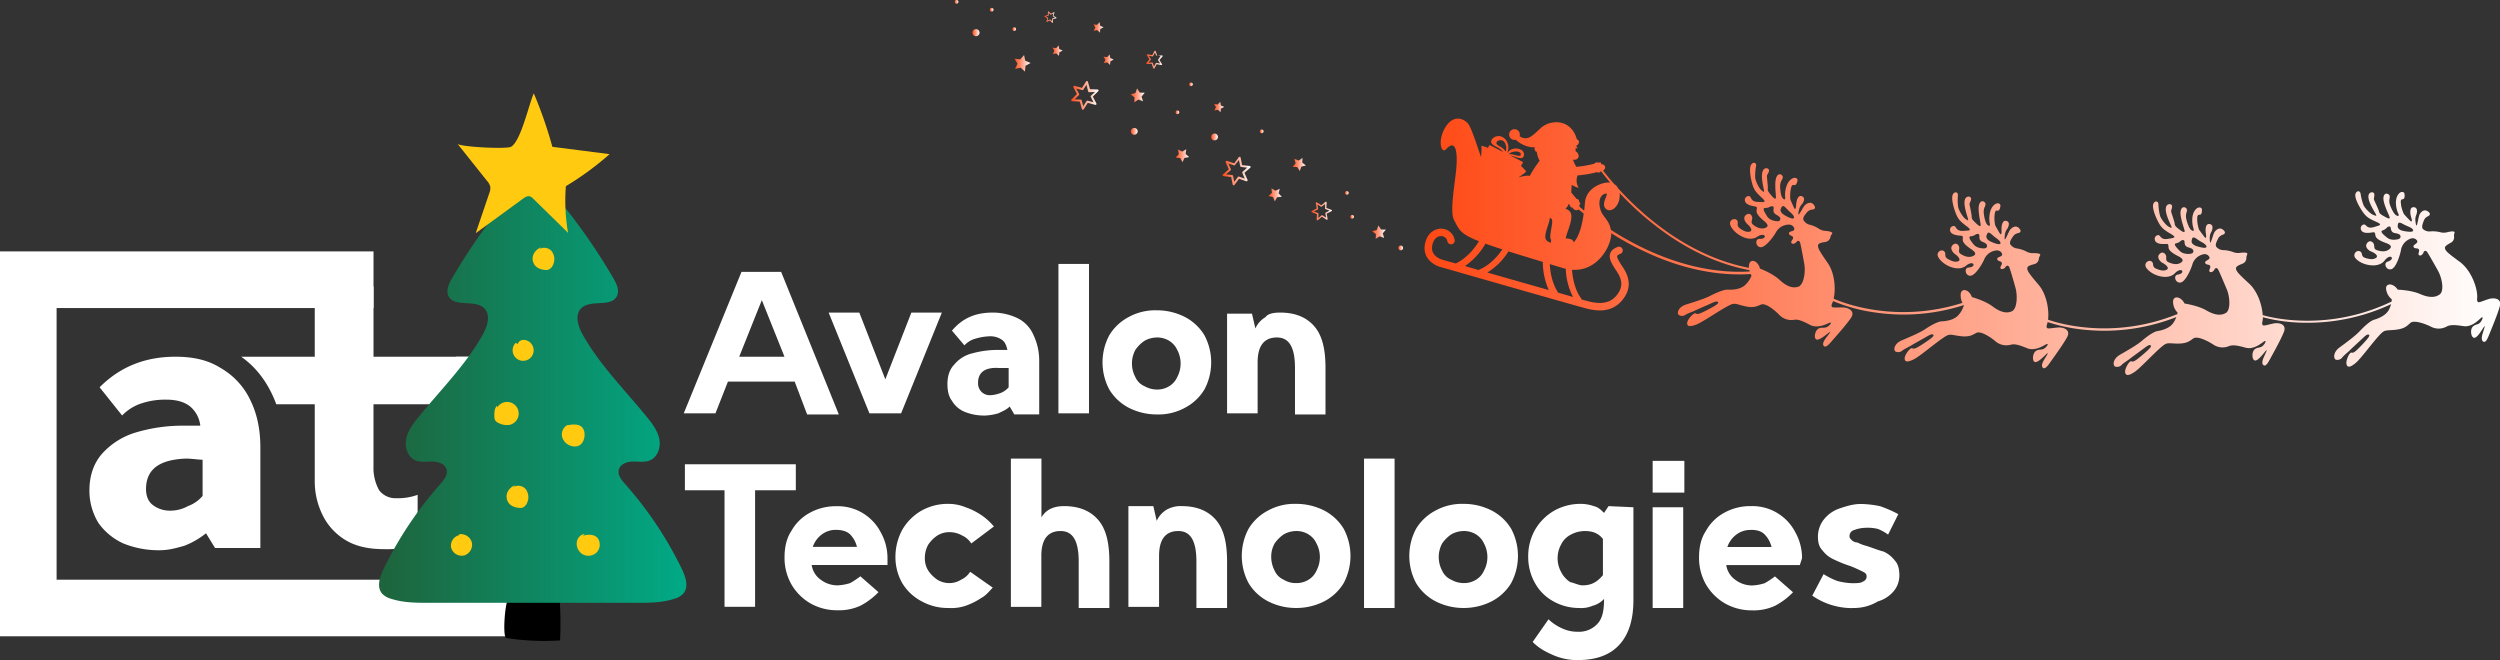 <svg xmlns="http://www.w3.org/2000/svg" xmlns:xlink="http://www.w3.org/1999/xlink" viewBox="0 0 1223.14 322.94"><rect x="0" y="0" width="1223.14" height="322.94" fill="#333333" stroke="none"/><defs><style>.cls-1{fill:url(#Безымянный_градиент_39);}.cls-2{fill:url(#Безымянный_градиент_39-2);}.cls-3{fill:url(#Безымянный_градиент_39-3);}.cls-4{fill:url(#Безымянный_градиент_39-4);}.cls-5{fill:url(#Безымянный_градиент_39-5);}.cls-6{fill:url(#Безымянный_градиент_39-6);}.cls-7{fill:url(#Безымянный_градиент_39-7);}.cls-8{fill:url(#Безымянный_градиент_39-8);}.cls-9{fill:url(#Безымянный_градиент_39-9);}.cls-10{fill:url(#Безымянный_градиент_39-10);}.cls-11{fill:url(#Безымянный_градиент_39-11);}.cls-12{fill:url(#Безымянный_градиент_39-12);}.cls-13{fill:url(#Безымянный_градиент_39-13);}.cls-14{fill:url(#Безымянный_градиент_39-14);}.cls-15{fill:url(#Безымянный_градиент_39-15);}.cls-16{fill:url(#Безымянный_градиент_39-16);}.cls-17{fill:url(#Безымянный_градиент_39-17);}.cls-18{fill:url(#Безымянный_градиент_39-18);}.cls-19{fill:url(#Безымянный_градиент_39-19);}.cls-20{fill:url(#Безымянный_градиент_39-20);}.cls-21{fill:url(#Безымянный_градиент_39-21);}.cls-22{fill:url(#Безымянный_градиент_39-22);}.cls-23{fill:url(#Безымянный_градиент_39-23);}.cls-24{fill:url(#Безымянный_градиент_39-24);}.cls-25{fill:url(#Безымянный_градиент_39-25);}.cls-26{fill:url(#Безымянный_градиент_39-26);}.cls-27{fill:url(#Безымянный_градиент_39-27);}.cls-28{fill:url(#Безымянный_градиент_39-28);}.cls-29{fill:#fff;}.cls-30{fill:url(#Безымянный_градиент_395);}.cls-31{fill:#ffca10;}</style><linearGradient id="Безымянный_градиент_39" x1="697" y1="120.76" x2="1223.14" y2="120.76" gradientUnits="userSpaceOnUse"><stop offset="0" stop-color="#ff4915"/><stop offset="1" stop-color="#fff"/></linearGradient><linearGradient id="Безымянный_градиент_39-2" x1="671.3" y1="113.6" x2="678.03" y2="113.6" xlink:href="#Безымянный_градиент_39"/><linearGradient id="Безымянный_градиент_39-3" x1="598.2" y1="83.67" x2="611.86" y2="83.67" xlink:href="#Безымянный_градиент_39"/><linearGradient id="Безымянный_градиент_39-4" x1="632.41" y1="80.47" x2="638.92" y2="80.47" xlink:href="#Безымянный_градиент_39"/><linearGradient id="Безымянный_градиент_39-5" x1="620.55" y1="95.3" x2="627.13" y2="95.3" xlink:href="#Безымянный_градиент_39"/><linearGradient id="Безымянный_градиент_39-6" x1="616.4" y1="64.26" x2="618.2" y2="64.26" xlink:href="#Безымянный_градиент_39"/><linearGradient id="Безымянный_градиент_39-7" x1="575.15" y1="76.2" x2="581.78" y2="76.2" xlink:href="#Безымянный_градиент_39"/><linearGradient id="Безымянный_градиент_39-8" x1="594" y1="52.37" x2="598.95" y2="52.37" xlink:href="#Безымянный_градиент_39"/><linearGradient id="Безымянный_градиент_39-9" x1="575.15" y1="54.94" x2="576.96" y2="54.94" xlink:href="#Безымянный_градиент_39"/><linearGradient id="Безымянный_градиент_39-10" x1="467.1" y1="0.9" x2="468.9" y2="0.9" xlink:href="#Безымянный_градиент_39"/><linearGradient id="Безымянный_градиент_39-11" x1="581.78" y1="41.23" x2="583.59" y2="41.23" xlink:href="#Безымянный_градиент_39"/><linearGradient id="Безымянный_градиент_39-12" x1="660.64" y1="106.05" x2="662.44" y2="106.05" xlink:href="#Безымянный_градиент_39"/><linearGradient id="Безымянный_градиент_39-13" x1="553.14" y1="46.66" x2="560.07" y2="46.66" xlink:href="#Безымянный_градиент_39"/><linearGradient id="Безымянный_градиент_39-14" x1="658.05" y1="94.38" x2="659.85" y2="94.38" xlink:href="#Безымянный_градиент_39"/><linearGradient id="Безымянный_градиент_39-15" x1="524.07" y1="46.66" x2="537.44" y2="46.66" xlink:href="#Безымянный_градиент_39"/><linearGradient id="Безымянный_градиент_39-16" x1="539.91" y1="29.2" x2="544.85" y2="29.2" xlink:href="#Безымянный_градиент_39"/><linearGradient id="Безымянный_градиент_39-17" x1="514.94" y1="24.79" x2="519.89" y2="24.79" xlink:href="#Безымянный_градиент_39"/><linearGradient id="Безымянный_градиент_39-18" x1="496.34" y1="30.97" x2="504.2" y2="30.97" xlink:href="#Безымянный_градиент_39"/><linearGradient id="Безымянный_градиент_39-19" x1="475.75" y1="15.99" x2="479.24" y2="15.99" xlink:href="#Безымянный_градиент_39"/><linearGradient id="Безымянный_градиент_39-20" x1="484.28" y1="4.76" x2="486.09" y2="4.76" xlink:href="#Безымянный_градиент_39"/><linearGradient id="Безымянный_градиент_39-21" x1="534.97" y1="13.41" x2="539.91" y2="13.41" xlink:href="#Безымянный_градиент_39"/><linearGradient id="Безымянный_градиент_39-22" x1="641.6" y1="103.27" x2="651.69" y2="103.27" xlink:href="#Безымянный_градиент_39"/><linearGradient id="Безымянный_градиент_39-23" x1="560.8" y1="29.2" x2="568.81" y2="29.2" xlink:href="#Безымянный_градиент_39"/><linearGradient id="Безымянный_градиент_39-24" x1="495.32" y1="14.25" x2="497.13" y2="14.25" xlink:href="#Безымянный_градиент_39"/><linearGradient id="Безымянный_градиент_39-25" x1="553.28" y1="64.26" x2="556.61" y2="64.26" xlink:href="#Безымянный_градиент_39"/><linearGradient id="Безымянный_градиент_39-26" x1="592.56" y1="67.01" x2="595.89" y2="67.01" xlink:href="#Безымянный_градиент_39"/><linearGradient id="Безымянный_градиент_39-27" x1="510.95" y1="8.38" x2="516.89" y2="8.38" xlink:href="#Безымянный_градиент_39"/><linearGradient id="Безымянный_градиент_39-28" x1="684.08" y1="121.32" x2="686.37" y2="121.32" xlink:href="#Безымянный_градиент_39"/><linearGradient id="Безымянный_градиент_395" x1="185.39" y1="191.27" x2="335.79" y2="191.27" gradientUnits="userSpaceOnUse"><stop offset="0" stop-color="#1e633b"/><stop offset="1" stop-color="#00aa86"/></linearGradient></defs><g id="Слой_2" data-name="Слой 2"><g id="Слой_1-2" data-name="Слой 1"><path class="cls-1" d="M1217.71,146.28c-2.39.71-4.65,1.86-5.28,1.53s-.5-1.6-.5-1.6c.59-4.1-2.4-13.69-8.55-18.17s-6.85-5.3-7.16-6.52,1.85-2.15,3.25-3a3,3,0,0,0,1.17-3,4.77,4.77,0,0,1,.27-1.68c.21-1-2.13-.56-3.35-.28a6.47,6.47,0,0,1-3.48.1,15.19,15.19,0,0,0-4.93-.46,4.56,4.56,0,0,1-3.53-1c-1.13-.87-.23-2.87.15-4a3.8,3.8,0,0,1,2-2.33c.85-.36,1.94-1.33-.13-2.57s-3.64,1-4,2-.81,3.9-1.17,4.79-.59-.91-.73-2.09a6.11,6.11,0,0,1,.51-3.08c.39-1.06.72-3.62-1.5-3.55s-1.41,4-1,5.19.32,2.15-.27,1.69-3.34-3.5-3.34-3.5a18,18,0,0,1-1.36-4.1c-.1-1.11-.62-3.1.63-3.16s1.12-1.62,1-2.7-2.18-1.61-3.52,1.11-.39,6.74.41,8.43-.28,1.56-1.28.77-2.23-3.44-2.76-5a6,6,0,0,1-.16-3c.24-1.39,0-1.86-1-2.27-.38-.17-1.89-.3-2,2.07s1.94,6.65,2.84,8.78-1,1-3-.14-1.9-1.62-2.12-2.46-1.82-4.18-2.22-5.13.15-1.34.06-2.85-2.72-1.46-2.89.82,1.75,5.68,3.13,8,.54,1.67-.76,1.22-4-3.13-4.75-4.72a26.16,26.16,0,0,1-1.47-5.72c-.34-1.63-2-1.41-2.48.14s.91,4.77,3,8,3.35,4,7,5.61,1.82,1.76-.84,2.61-3.47-.19-4.34-1-3,.68-2,2.59,4.49,1.2,5.79,1,.82,1.17,1.37,2.25,2.32,2.07,4.93,3,3.15,2,1.33,3.26-4,.76-5.56.31-1.41-1.21-1.58-2.57-2-2.83-3.39-1,.5,3.6,2.12,4.23,3.55,2.06,2.26,3-3,.71-4.79.23-2-1.13-2.2-2.16a1.66,1.66,0,0,0-2.15-1.32,2.11,2.11,0,0,0-1.27,3c.66,1.17,3.18,3.28,7.21,3.84s6.38-.89,7.4-2.3,2.56-2.2,3.23-1.65.15,1.66-1.9,2.29-.64,4.36,1.91,3.65,4.61-8.15,4.75-9.59a7.16,7.16,0,0,1,3.68-4.91c2.38-1.42,3.72,0,3.72,0,2,1.78-1.73,2.3-1.29,3.52s1.91.4,2.55,1.24-.68,2.39.22,2.92,2-.76,2.17-1.47a.88.88,0,0,1,1.58-.3c.58.62,3.32,5.57,5.39,9.21s3.17,9.92,1,11.63-5.32,1.8-9.72-.12-10.91-2.12-10.91-2.12c-2.34-3.53-6.29-3.26-5.65,0a7.52,7.52,0,0,0,2.72,4.7,9.6,9.6,0,0,1-.09,1.12c-31.46,15.1-59.4,7.7-63.06,6.62-.26-4.72-2.36-11.49-6.67-15.45-5.6-5.14-6.21-6-6.38-7.28s2.08-1.93,3.56-2.59a3,3,0,0,0,1.51-2.87c0-.35.13-.7.45-1.64s-2-.79-3.29-.65a6.52,6.52,0,0,1-3.48-.3,15.13,15.13,0,0,0-4.84-1,4.57,4.57,0,0,1-3.39-1.45c-1-1,.1-2.88.6-3.95a3.83,3.83,0,0,1,2.27-2.09c.89-.26,2.08-1.1.17-2.56s-3.73.57-4.22,1.48-1.24,3.79-1.69,4.63-.49-1-.5-2.15a6.11,6.11,0,0,1,.86-3c.51-1,1.13-3.53-1.09-3.7s-1.85,3.8-1.62,5,.08,2.17-.45,1.64-2.93-3.86-2.93-3.86a17.76,17.76,0,0,1-.88-4.22c0-1.12-.27-3.15,1-3.07s1.29-1.48,1.29-2.57-2-1.85-3.63.7-1.15,6.66-.54,8.43-.46,1.52-1.36.62-1.83-3.67-2.17-5.32a6,6,0,0,1,.18-3.05c.4-1.35.19-1.85-.69-2.37-.36-.21-1.85-.51-2.22,1.84s1.17,6.83,1.83,9-1.16.9-2.94-.47-1.7-1.83-1.82-2.69-1.34-4.36-1.63-5.34.3-1.32.38-2.83-2.53-1.76-3,.49,1.11,5.84,2.22,8.26.35,1.72-.89,1.12-3.59-3.55-4.19-5.22a26.34,26.34,0,0,1-.82-5.85c-.15-1.66-1.85-1.63-2.47-.14s.36,4.85,2.08,8.3,2.88,4.34,6.32,6.36,1.61,2-1.13,2.5-3.42-.58-4.19-1.51-3.07.33-2.26,2.35,4.32,1.7,5.64,1.65.68,1.26,1.11,2.39,2.07,2.33,4.55,3.58,2.9,2.36,1,3.39-4.1.3-5.56-.32-1.27-1.36-1.28-2.73-1.71-3-3.26-1.39.1,3.64,1.63,4.45,3.3,2.44,1.91,3.22-3.06.37-4.79-.31-1.81-1.34-1.94-2.39a1.65,1.65,0,0,0-2-1.56,2.11,2.11,0,0,0-1.6,2.8c.52,1.23,2.79,3.61,6.74,4.62s6.43-.16,7.61-1.44,2.79-1.89,3.38-1.27,0,1.66-2.14,2-1.13,4.26,1.49,3.85,5.5-7.58,5.81-9a7.1,7.1,0,0,1,4.2-4.46c2.53-1.15,3.7.41,3.7.41,1.76,2-2,2.08-1.68,3.35s1.85.61,2.4,1.52-1,2.3-.11,2.93,2-.54,2.32-1.22a.87.87,0,0,1,1.59-.12c.51.68,2.68,5.91,4.32,9.75s2,10.22-.34,11.68-5.49,1.18-9.65-1.23-10.6-3.33-10.6-3.33c-1.93-3.77-5.88-4-5.62-.6a7.48,7.48,0,0,0,2.17,5,7,7,0,0,1-.17.92.52.52,0,0,0-.3,0c-31,12.38-57.33,4.51-62.88,2.58.58-4.69-.6-12.39-4.7-17.17-4.94-5.77-5.44-6.74-5.46-8s2.29-1.66,3.84-2.14a3,3,0,0,0,1.84-2.67c0-.35.22-.69.64-1.58s-1.93-1-3.19-1a6.6,6.6,0,0,1-3.41-.7,14.76,14.76,0,0,0-4.69-1.58,4.57,4.57,0,0,1-3.19-1.84c-.91-1.11.43-2.85,1.06-3.86a3.82,3.82,0,0,1,2.5-1.8c.92-.15,2.2-.85.47-2.53s-3.77.13-4.36,1-1.68,3.61-2.23,4.39-.37-1-.23-2.2a6.07,6.07,0,0,1,1.2-2.87c.63-1,1.54-3.37-.64-3.81s-2.29,3.56-2.21,4.82-.18,2.16-.65,1.58-2.44-4.19-2.44-4.19a17.64,17.64,0,0,1-.38-4.29c.16-1.11.11-3.16,1.34-2.93s1.46-1.32,1.59-2.4-1.76-2.07-3.69.26-1.93,6.48-1.54,8.31-.63,1.45-1.42.45-1.38-3.86-1.52-5.54a6,6,0,0,1,.54-3c.56-1.3.41-1.82-.41-2.44-.33-.25-1.77-.73-2.41,1.56s.35,6.92.73,9.2-1.25.75-2.85-.82-1.47-2-1.5-2.89-.81-4.49-1-5.5.46-1.27.71-2.76-2.3-2-3,.14.4,5.93,1.22,8.46.14,1.75-1,1-3.14-4-3.54-5.69a26,26,0,0,1-.11-5.9c0-1.67-1.65-1.84-2.44-.43s-.22,4.85,1.08,8.49,2.34,4.65,5.52,7.06,1.36,2.14-1.42,2.35-3.33-1-4-2-3.09,0-2.53,2.06,4.1,2.21,5.4,2.32.54,1.32.82,2.5,1.78,2.56,4.09,4.1,2.61,2.69.55,3.47-4.1-.18-5.48-1-1.1-1.5-.95-2.87-1.34-3.22-3.07-1.77-.34,3.63,1.09,4.62,3,2.81,1.51,3.42-3.08,0-4.71-.87-1.64-1.55-1.65-2.61a1.66,1.66,0,0,0-1.78-1.79,2.12,2.12,0,0,0-1.92,2.6c.37,1.28,2.34,3.91,6.14,5.39s6.41.6,7.73-.54,3-1.54,3.51-.85-.24,1.64-2.37,1.78-1.63,4.1,1,4,6.37-6.87,6.84-8.24a7.13,7.13,0,0,1,4.71-3.93c2.64-.83,3.62.85,3.62.85,1.51,2.18-2.21,1.84-2.06,3.13s1.76.82,2.2,1.79-1.22,2.17-.46,2.9,2.1-.29,2.44-.94a.89.89,0,0,1,1.61.07c.42.74,2,6.19,3.12,10.2s.8,10.39-1.73,11.55-5.59.53-9.43-2.36-10.13-4.57-10.13-4.57c-1.47-4-5.37-4.62-5.51-1.26a8.14,8.14,0,0,0,.86,4.09c-32.93,10.48-59.37-.42-63-2.06,1.05-4.6.66-12.41-3-17.59-4.35-6.24-4.74-7.25-4.64-8.5s2.45-1.43,4-1.75a3,3,0,0,0,2.09-2.47c0-.35.28-.66.8-1.51s-1.83-1.22-3.07-1.35a6.52,6.52,0,0,1-3.33-1,14.92,14.92,0,0,0-4.51-2,4.55,4.55,0,0,1-3-2.15c-.79-1.19.72-2.79,1.44-3.73a3.89,3.89,0,0,1,2.67-1.55c.92,0,2.27-.62.72-2.46s-3.77-.25-4.43.54-2,3.42-2.67,4.15-.26-1.06,0-2.21a6,6,0,0,1,1.49-2.75c.72-.87,1.86-3.19-.26-3.85s-2.64,3.31-2.68,4.57-.4,2.14-.8,1.51-2-4.4-2-4.4a17.58,17.58,0,0,1,.06-4.32c.26-1.08.42-3.13,1.62-2.78s1.59-1.17,1.82-2.23-1.54-2.23-3.7-.1-2.56,6.25-2.35,8.11-.78,1.38-1.46.31-1-4-1-5.67a5.94,5.94,0,0,1,.84-2.93c.68-1.24.59-1.77-.16-2.47-.31-.28-1.69-.9-2.56,1.31s-.34,6.92-.18,9.23-1.33.63-2.77-1.1-1.26-2.15-1.2-3-.36-4.55-.43-5.57.59-1.22,1-2.67-2.09-2.28-3-.17-.19,5.94.37,8.55,0,1.74-1.12.89-2.73-4.24-3-6a26,26,0,0,1,.47-5.88c.21-1.65-1.45-2-2.38-.68s-.7,4.81.23,8.56,1.87,4.86,4.78,7.58,1.15,2.26-1.64,2.2-3.21-1.32-3.76-2.39-3.07-.34-2.72,1.8,3.85,2.6,5.15,2.84.39,1.37.56,2.57,1.52,2.72,3.66,4.49,2.33,2.93.2,3.51-4.06-.59-5.36-1.52-.94-1.6-.66-3-1-3.33-2.87-2.06-.7,3.58.62,4.7,2.69,3.1,1.17,3.56-3.07-.31-4.61-1.34-1.48-1.71-1.38-2.76a1.64,1.64,0,0,0-1.59-2,2.11,2.11,0,0,0-2.17,2.39c.24,1.31,1.94,4.13,5.57,6s6.32,1.24,7.74.24,3.14-1.24,3.59-.5-.4,1.61-2.54,1.54-2,3.91.61,4.08,7-6.2,7.62-7.52a7.13,7.13,0,0,1,5.08-3.44c2.71-.57,3.52,1.21,3.52,1.21,1.29,2.31-2.38,1.6-2.36,2.9s1.67,1,2,2-1.43,2-.74,2.84,2.12-.08,2.53-.69a.87.87,0,0,1,1.58.23c.35.78,1.33,6.36,2.1,10.46s-.24,10.42-2.87,11.32-5.62,0-9.15-3.29-9.63-5.56-9.63-5.56c-1.06-4.09-4.88-5.13-5.35-1.8a8.88,8.88,0,0,0-.08,1.42c-29.69-5.7-52.3-26-64-38.92a4.44,4.44,0,0,0-1.83-2c-2.45-2.8-4.3-5.11-5.51-6.68a1.79,1.79,0,0,0,1-1.92,1.83,1.83,0,0,0-2-1.12.58.58,0,0,0,.1-.49.77.77,0,0,0-1-.42h0l-.58.16a.55.55,0,0,0-.58-.2l-.67.17a.55.55,0,0,0-.41.45,53.05,53.05,0,0,1-8.92,1.56,14.66,14.66,0,0,1-1.65-3.55l.14,0a2.08,2.08,0,0,0,2.6-1.32A2.67,2.67,0,0,0,770.86,74c0-.12,0-.23,0-.34a10.25,10.25,0,0,0,0-1.36,8.21,8.21,0,0,1,.89.43,1.25,1.25,0,0,0-.75-1.25l.55,0a1.57,1.57,0,0,0-.45-.29c1.56-.14,1.95-2.81.42-2.92-2.83-10.41-13.06-9.86-17.69-5.62-4,3.67-6.38,6.61-10.37,4a2.62,2.62,0,1,0-3.58,1.56,2.66,2.66,0,0,0,1.75.15,3,3,0,0,0,.39.41c3.76,3.19,8.2,3.64,9,3.08-.77.87.39,2.34.39,2.34s.25.1.49,0a10.67,10.67,0,0,0,1.39,4.44,55.38,55.38,0,0,0-4.86,7.46c-1.22-.38-3.21.11-5.57.69a25.59,25.59,0,0,0,3.66-2.65.4.4,0,0,0,.06-.26,1,1,0,0,0-.46-.67,23.78,23.78,0,0,0-1.94-2l1-1.89-.25-.13-6-3.13a17.53,17.53,0,0,1,2.19.63c1.46.48,3,1,3.81.44a1.84,1.84,0,0,0,.71-1.44,2.79,2.79,0,0,0-1.65-2.52,5.44,5.44,0,0,0-3.12-.44A4.88,4.88,0,0,0,737.37,75V74.9a6.33,6.33,0,0,0,0-5.45,5,5,0,0,0-2.21-2.36,4.12,4.12,0,0,0-5.08.89,2.08,2.08,0,0,0-.49,1.68c.22.93,1.4,1.58,2.66,2.26a8.34,8.34,0,0,1,3.19,2.46L729,71.06l-.24-.13L728,72.32c-1.64-.6-2.77-.93-3-1h-.06a.45.45,0,0,0-.12.21,28.85,28.85,0,0,1-.25,5.25c-2.29-6.59-4.79-14.58-6.41-16.41-2-2.25-7-4.59-11,1.91s-2,13.23.33,10.73c4.78-5.19,5.65,1.36,5.05,8.89s-3.4,21.6-1.12,25.82c2.54,4.69,2.79,6.61,12.18,10.3-4.69,7.66-10.22,10.38-11.41,10.89L705.46,127a8.74,8.74,0,0,1-3-1.67c-1.73-1.54-2.24-3.52-1.55-6,.8-2.9,2.71-3.87,4.23-3.81a3.07,3.07,0,0,1,3,2.54,1.81,1.81,0,1,0,3.56-.69,6.69,6.69,0,0,0-6.42-5.48c-2.77-.1-6.5,1.53-7.86,6.48s.69,8,2.64,9.72a12.35,12.35,0,0,0,4.4,2.45c2.75.79,67.51,19.37,72.13,20.51,7.52,1.86,13,.58,16.87-3.9,4.37-5.1,4.53-10.5.48-16.49-.91-1.34-3-4.48-2.72-5.44,0-.1.23-.49,1.47-1a1.81,1.81,0,1,0-1.31-3.37c-2,.77-3.18,1.83-3.62,3.26-.76,2.43.91,5.19,3.17,8.54,3.14,4.65,3.07,8.27-.22,12.12-2.9,3.38-7.1,4.25-13.25,2.73-.51-.12-1.81-.48-3.71-1a1.67,1.67,0,0,0-.29-.69,18.06,18.06,0,0,1-2.32-4.33,31.37,31.37,0,0,1-2-9.5c12.8.86,19.3-12,19.19-17.88a145.1,145.1,0,0,0,25,12.7c12.72,4.9,27.49,8.26,43.17,7.28a4.55,4.55,0,0,0,.44.79,12.19,12.19,0,0,1-3.13,4.57c-2.37,2.26-6.34,2.37-8.41,2.27s-5.86,1.58-8.61,3-7.73,3-11.81,4.26-4.57,4.39-3.66,5.11a3,3,0,0,0,3.45-.14c1.25-.74,3.5-1.49,4.52-2s5.89-2.61,8-3.57,2.77-1.05,3.26-.53-.72,1.42-4.92,3.63-5.18,2.45-6,1.87-4.15,2.87-4.18,4.78,1.94,1.66,4.65.6,10.4-6.32,14.5-8.57,3.79-1.64,8.5-.47,6.34.24,8.47-.67,6.36,2.42,8.83,4.93a8.15,8.15,0,0,0,7.32,2.53c2-.37,4.2.55,7.91,2.51s8.37-.65,9.55-1.08.51.94-1.08,1.94-2.79,0-4.48,1-2.36,4.82-.85,5.29,5.12-2.81,6.23-3.55-.31,1-1.75,2.93-1.62,3.3-.76,3.92,2.28-.85,3.65-2.44,7.21-8.08,9.47-11.47-1.32-5-3.81-5.09-5,.24-5.49-.27.05-1.68.05-1.68a9.66,9.66,0,0,0,.47-1.18,81.38,81.38,0,0,0,19.8,5.47,96.17,96.17,0,0,0,44.24-3.52l0,0a12.29,12.29,0,0,1-2.66,4.87c-2.13,2.48-6.07,3-8.14,3.09s-5.68,2.15-8.27,3.89-7.39,3.74-11.33,5.42-4.1,4.82-3.12,5.44a3,3,0,0,0,3.41-.48c1.17-.86,3.34-1.83,4.3-2.45s5.6-3.19,7.63-4.36,2.65-1.32,3.19-.85-.57,1.49-4.52,4.1-4.92,2.95-5.81,2.46-3.84,3.27-3.68,5.17,2.09,1.46,4.68.14,9.72-7.32,13.58-10,3.61-2,8.41-1.31,6.33-.39,8.36-1.5,6.57,1.77,9.27,4a8.15,8.15,0,0,0,7.54,1.79c2-.57,4.23.13,8.12,1.71s8.26-1.48,9.4-2,.6.88-.88,2-2.79.25-4.36,1.4-1.87,5-.33,5.35,4.82-3.31,5.85-4.15-.21,1-1.45,3.08-1.28,3.45-.36,4,2.18-1.07,3.38-2.79,6.37-8.76,8.28-12.35-1.81-4.83-4.3-4.69-5,.74-5.49.27-.11-1.67-.11-1.67a8.37,8.37,0,0,0,.35-1.26,83.68,83.68,0,0,0,19.46,3.89,96.27,96.27,0,0,0,43.51-6.33,13.35,13.35,0,0,1-1.47,2.84c-1.82,2.72-5.67,3.68-7.71,4s-5.38,2.81-7.75,4.84-6.89,4.59-10.6,6.73-3.51,5.27-2.46,5.78a3,3,0,0,0,3.33-.89c1.06-1,3.1-2.21,4-2.95s5.19-3.82,7.07-5.23,2.47-1.62,3.06-1.23-.39,1.55-4,4.62-4.53,3.51-5.47,3.13-3.43,3.7-3,5.57,2.26,1.2,4.67-.42,8.78-8.42,12.29-11.52,3.35-2.42,8.2-2.3,6.24-1.14,8.12-2.49,6.73,1,9.69,2.89a8.09,8.09,0,0,0,7.69.88c1.93-.8,4.22-.37,8.27.74s8-2.46,9.09-3.13.7.8-.63,2.13-2.74.57-4.17,1.9-1.26,5.22.32,5.36,4.39-3.86,5.31-4.82-.09,1-1.07,3.23-.87,3.58.11,4,2-1.32,3-3.18,5.28-9.45,6.75-13.24-2.37-4.58-4.82-4.15-4.83,1.32-5.42.93-.32-1.65-.32-1.65a9.9,9.9,0,0,0,.27-2.28,82.34,82.34,0,0,0,20.23,2.68,96.2,96.2,0,0,0,42.49-9.09,13.46,13.46,0,0,1-1.06,2.72c-1.51,2.91-5.22,4.31-7.21,4.89s-5,3.4-7.15,5.69-6.33,5.34-9.78,7.88-2.88,5.63-1.79,6a3,3,0,0,0,3.22-1.25c.93-1.11,2.82-2.56,3.61-3.39s4.72-4.38,6.42-6,2.28-1.89,2.91-1.57-.21,1.58-3.46,5-4.1,4-5.08,3.73-3,4.06-2.39,5.88,2.37.94,4.59-.94,7.77-9.37,10.91-12.84,3-2.78,7.88-3.21,6.08-1.85,7.79-3.39,6.8.21,10,1.77a8.14,8.14,0,0,0,7.75,0c1.82-1,4.15-.85,8.29-.21s7.7-3.34,8.69-4.14.78.73-.39,2.19-2.65.88-3.92,2.37-.67,5.33.92,5.28,3.92-4.33,4.73-5.39,0,1-.7,3.34-.46,3.65.56,4,1.87-1.54,2.65-3.5,4.18-10,5.21-13.92S1220.1,145.57,1217.71,146.28Zm-46-29c-2.74.17-3.74-.94-4.91-1.93s-2.53-2.34-.83-2.69a4.91,4.91,0,0,0,1.72-1.17c.66-.78,1.88-1.06,2,.08s.52,2.2,2,2.46,2.51.54,2.73,1.38S1174.41,117.11,1171.66,117.28Zm7.49-3.88a18.8,18.8,0,0,1-3.62-.48s-2.6-.48-2.49-2.34.61-2.08,2.57-1,2.45,1.09,3.72,1.77S1181.55,113.4,1179.15,113.4Zm-109.06,10.82c-2.74-.14-3.6-1.36-4.65-2.47s-2.26-2.61-.53-2.76a4.83,4.83,0,0,0,1.84-1c.74-.7,2-.84,2,.31s.27,2.25,1.73,2.68,2.43.82,2.56,1.68S1072.84,124.37,1070.09,124.22Zm7.88-3a19,19,0,0,1-3.54-.88s-2.53-.77-2.21-2.61.85-2,2.67-.71,2.31,1.35,3.49,2.18S1080.36,121.49,1078,121.21Zm-109,.17c-2.71-.47-3.42-1.78-4.33-3s-1.93-2.85-.19-2.8a4.84,4.84,0,0,0,1.94-.75c.82-.6,2.08-.6,2,.55s0,2.26,1.4,2.86,2.32,1.11,2.34,2S971.66,121.85,969,121.38Zm8.18-2a19.26,19.26,0,0,1-3.41-1.29s-2.42-1.07-1.88-2.86,1.07-1.88,2.73-.39,2.13,1.62,3.21,2.58S979.47,119.89,977.13,119.33Zm-109.41-11.4c-2.65-.74-3.22-2.11-4-3.43s-1.63-3,.09-2.81a4.76,4.76,0,0,0,2-.55c.88-.52,2.12-.39,1.91.75s-.22,2.24,1.11,3,2.2,1.33,2.13,2.2S870.37,108.66,867.72,107.93Zm8.35-1.23a18.73,18.73,0,0,1-3.27-1.63s-2.3-1.3-1.59-3,1.26-1.77,2.76-.12,2,1.82,2.94,2.88S878.34,107.49,876.07,106.7ZM787.78,89.3a10.72,10.72,0,0,0-4.3.63S776,92,775.43,99.23c-.08,1.08-.19,2.39-.37,3.83-.9-.74-1.65-1.36-2.22-1.85a2.44,2.44,0,0,0-.31-1,.55.55,0,0,0,.48-.12.78.78,0,0,0-.07-1h0l-.44-.48a.55.55,0,0,0,0-.58l-.46-.51a.52.52,0,0,0-.58-.13q-1.44-1.59-2.74-3.28c.11-1.21.17-2.45.2-3.66a20.15,20.15,0,0,0,3.47,1.53,7,7,0,0,1-.66-5.88,2.13,2.13,0,0,0,.07-.27,54.68,54.68,0,0,0,9.65-1.64.57.57,0,0,0,.61.25l.67-.17a.57.57,0,0,0,.41-.47l.18-.05C784.26,85,785.78,87,787.78,89.3Zm-32.94,38.85a33.88,33.88,0,0,0,2.92,13.77c-9.33-2.65-20.48-5.84-30.09-8.59A31.33,31.33,0,0,0,738,123C742.65,124.43,748.19,126.13,754.84,128.15Zm4-9.34c-3.61-1.22-3.42-2.73-1.13-9.63a15,15,0,0,0,.57-2.59c.15,0,.38.07.82.51,1.28,1.36-1.74,8.93-.13,10.3a1.64,1.64,0,0,0-.16.65A4.6,4.6,0,0,0,758.84,118.81Zm11.88-47.73h-.05V71Zm-30,3.12a4.56,4.56,0,0,1,2.59.21,1.6,1.6,0,0,1,.78.92.19.19,0,0,1,0,.09.79.79,0,0,1-.26.65c-.42.33-1.32.11-2.35-.14a9.42,9.42,0,0,0-3.46-.51l.07,0A4.77,4.77,0,0,1,740.73,74.2Zm-6.85-2.5c-.9-.56-1.68-1-1.75-1.67A1.32,1.32,0,0,1,732.7,69a2.69,2.69,0,0,1,2.54-.18,3,3,0,0,1,1.38,1.88,4.62,4.62,0,0,1,0,3.47l-.08-.15A6.37,6.37,0,0,0,733.88,71.7Zm-7.11,47.51c2.31.83,5,1.75,8.27,2.8-5.09,7.53-10.79,9.68-10.87,9.71a1.43,1.43,0,0,0-.61.44l-6.83-2A33.28,33.28,0,0,0,726.77,119.21Zm35.61,24c-.82-1.17-3.76-5.91-4.12-14l6.22,1.87c.54.17,1.08.3,1.6.42a31.94,31.94,0,0,0,3.55,13.8Zm7.55-24.63a1.44,1.44,0,0,0-.18-.53c-.38-.63-.55-1.15-3.7-1.44.54-3.29,4.38-10.47,2-13.16a5.87,5.87,0,0,0-2.16-1.38,4.64,4.64,0,0,0,1.63-2.36l.54.59a.53.53,0,0,0,.08.53l.45.51a.53.53,0,0,0,.57.13l.53.56a2,2,0,0,0,2.73.47s0,0,0,0c.64.55,1.45,1.22,2.42,2C774.17,109.53,772.76,115.58,769.93,118.6Zm18.21-6.13c-.82-4.54-3.42-6-4.71-8.85s-1.54-7.67,1.71-8.77-2.59,4.65.67,7.43c2.52,2.16,7.22-1.69,6.6-7.82a146.67,146.67,0,0,0,25.51,21.74c10.73,7.12,23.55,13.28,38,16a5.51,5.51,0,0,0,.14.64C828.39,134.41,803.63,122.42,788.14,112.47Z"/><polygon class="cls-2" points="674.99 115.59 673.04 116.92 673.17 114.56 671.3 113.11 673.59 112.51 674.38 110.28 675.67 112.27 678.03 112.34 676.54 114.17 677.2 116.44 674.99 115.59"/><path class="cls-3" d="M599.79,78.84a.5.5,0,0,1,.53-.14l3.54,1.21,2.22-3a.5.5,0,0,1,.52-.19.51.51,0,0,1,.38.39l.72,3.67,3.71.42a.51.51,0,0,1,.43.35.52.52,0,0,1-.15.53l-2.82,2.46L610.36,88a.52.52,0,0,1-.09.55.5.5,0,0,1-.53.13l-3.54-1.21-2.22,3a.5.5,0,0,1-.52.2.52.52,0,0,1-.38-.4l-.72-3.66-3.71-.43a.5.5,0,0,1-.28-.88l2.82-2.45-1.49-3.43A.49.49,0,0,1,599.79,78.84Zm4.48,1.89c-.13.15-.27.26-.46.2L601,80l1.2,2.73a.51.51,0,0,1-.12.59l-2.23,2,3,.33a.52.52,0,0,1,.44.41l.57,2.91,1.76-2.39a.51.51,0,0,1,.57-.17l2.8,1L607.8,84.6a.49.49,0,0,1,.13-.58l2.23-2-2.94-.33a.51.51,0,0,1-.44-.41l-.64-3-1.83,2.32Z"/><polygon class="cls-4" points="633.87 79.89 633.25 77.69 635.37 78.54 637.27 77.27 637.12 79.55 638.92 80.96 636.71 81.53 635.91 83.67 634.69 81.74 632.41 81.65 633.87 79.89"/><polygon class="cls-5" points="624.01 93.3 622.04 92.11 622.29 94.4 620.55 95.9 622.8 96.37 623.69 98.49 624.84 96.49 627.13 96.3 625.58 94.6 626.1 92.36 624.01 93.3"/><path class="cls-6" d="M618.05,64.75a.89.89,0,0,0-.26-1.25.9.9,0,1,0-1,1.51A.88.88,0,0,0,618.05,64.75Z"/><polygon class="cls-7" points="580.07 75.31 580.39 73.01 578.38 74.16 576.29 73.14 576.76 75.42 575.15 77.08 577.45 77.34 578.55 79.39 579.5 77.28 581.78 76.87 580.07 75.31"/><polygon class="cls-8" points="597.31 51.56 597 49.79 595.78 51.12 594 50.87 594.89 52.44 594.11 54.05 595.87 53.69 597.16 54.94 597.36 53.15 598.95 52.31 597.31 51.56"/><path class="cls-9" d="M576.24,55.82a.9.9,0,1,1,.7-1.07A.9.9,0,0,1,576.24,55.82Z"/><path class="cls-10" d="M468.18,1.79a.9.9,0,0,1-1.06-.7.9.9,0,1,1,1.76-.37A.9.9,0,0,1,468.18,1.79Z"/><path class="cls-11" d="M582.92,42.1a.9.9,0,0,1-1.11-.63.91.91,0,0,1,1.75-.47A.9.9,0,0,1,582.92,42.1Z"/><path class="cls-12" d="M661.73,106.93a.9.9,0,1,1,.69-1.06A.9.9,0,0,1,661.73,106.93Z"/><polygon class="cls-13" points="555.07 47.65 553.14 46.16 555.49 45.54 556.31 43.24 557.64 45.29 560.07 45.36 558.53 47.25 559.22 49.59 556.95 48.71 554.94 50.08 555.07 47.65"/><path class="cls-14" d="M659.17,95.26a.9.9,0,0,1-1.09-.65.9.9,0,1,1,1.09.65Z"/><path class="cls-15" d="M531.86,39.62a.53.53,0,0,1,.41.37l1,3.61,3.73.18a.49.49,0,0,1,.44.32.49.49,0,0,1-.11.54l-2.65,2.63,1.72,3.32a.5.5,0,0,1-.06.55.49.49,0,0,1-.52.17l-3.61-1-2,3.14a.5.5,0,0,1-.91-.14l-1-3.61-3.73-.18a.5.5,0,0,1-.45-.32.51.51,0,0,1,.12-.54l2.64-2.64-1.71-3.32a.49.49,0,0,1,.06-.54.48.48,0,0,1,.52-.17l3.61,1,2-3.14A.52.52,0,0,1,531.86,39.62Zm.83,5.48c-.2,0-.32-.43-.38-.63l-.74-3L530,43.91a.47.47,0,0,1-.55.18l-2.86-.79,1.36,2.63a.5.5,0,0,1-.09.58l-2.1,2.09,3,.14a.5.5,0,0,1,.46.37l.76,2.87,1.6-2.5a.51.51,0,0,1,.56-.21l2.86.77-1.36-2.63a.5.5,0,0,1,.09-.59L535.74,45l-3,.12Z"/><polygon class="cls-16" points="543.22 28.39 542.9 26.62 541.69 27.95 539.91 27.7 540.8 29.27 540.01 30.88 541.77 30.52 543.07 31.77 543.27 29.98 544.85 29.14 543.22 28.39"/><polygon class="cls-17" points="518.25 23.99 517.94 22.22 516.73 23.55 514.95 23.3 515.83 24.86 515.05 26.48 516.81 26.12 518.1 27.37 518.3 25.58 519.89 24.73 518.25 23.99"/><polygon class="cls-18" points="497.79 31.15 496.33 28.71 499.16 29.04 501.03 26.91 501.59 29.69 504.2 30.82 501.72 32.21 501.46 35.04 499.37 33.11 496.6 33.73 497.79 31.15"/><path class="cls-19" d="M477.94,17.67a1.74,1.74,0,1,1,1.24-2.13A1.74,1.74,0,0,1,477.94,17.67Z"/><path class="cls-20" d="M485.42,5.63a.9.9,0,1,1,.64-1.1A.9.9,0,0,1,485.42,5.63Z"/><polygon class="cls-21" points="538.27 12.6 537.96 10.84 536.75 12.16 534.97 11.91 535.85 13.48 535.07 15.09 536.83 14.73 538.13 15.98 538.33 14.19 539.91 13.35 538.27 12.6"/><path class="cls-22" d="M643.87,99a.35.35,0,0,1,.39,0l2.23,1.44,2-1.69a.37.37,0,0,1,.39,0,.36.36,0,0,1,.2.34l-.14,2.65,2.48.93a.36.36,0,0,1,.23.31.37.37,0,0,1-.19.34l-2.36,1.2.43,2.62a.34.34,0,0,1-.15.35.37.37,0,0,1-.39,0l-2.23-1.45-2,1.69a.36.36,0,0,1-.59-.3l.14-2.64-2.48-.93a.37.37,0,0,1,0-.66l2.36-1.2-.43-2.62A.35.35,0,0,1,643.87,99Zm2.76,2.07a.31.31,0,0,1-.35.06l-1.74-1.12.35,2.09a.36.36,0,0,1-.18.38l-1.87,1,2,.74a.37.37,0,0,1,.24.35l-.11,2.1,1.62-1.33a.36.36,0,0,1,.42,0l1.76,1.14-.34-2.07a.34.34,0,0,1,.19-.37l1.87-1-2-.74a.36.36,0,0,1-.23-.35l.07-2.15-1.66,1.28Z"/><path class="cls-23" d="M565.13,24.79a.31.31,0,0,1,.27.21l.78,2.18,2.31-.08a.31.31,0,0,1,.29.17.32.32,0,0,1,0,.34l-1.5,1.76,1.22,2a.3.3,0,0,1,0,.34.29.29,0,0,1-.32.13l-2.27-.41-1.09,2a.3.3,0,0,1-.29.17.3.3,0,0,1-.27-.21l-.78-2.18-2.31.08a.29.29,0,0,1-.29-.17.3.3,0,0,1,0-.34l1.5-1.76-1.23-2a.3.3,0,0,1,0-.34.28.28,0,0,1,.31-.13l2.28.41,1.08-2A.33.33,0,0,1,565.13,24.79Zm.81,2.34c-.12,0-.23.25-.27.13l-.62-1.55-.86,1.7a.33.33,0,0,1-.33.2l-1.81-.3,1,1.56a.32.32,0,0,1,0,.37l-1.19,1.4,1.83-.06a.31.31,0,0,1,.31.21l.62,1.72.86-1.62a.31.31,0,0,1,.33-.16l1.8.33-1-1.55a.33.33,0,0,1,0-.37l1.19-1.74L566,27.13Z"/><path class="cls-24" d="M496.43,15.13a.9.9,0,0,1-.41-1.76.9.9,0,1,1,.41,1.76Z"/><path class="cls-25" d="M555.28,65.89a1.67,1.67,0,1,1,1.29-2A1.66,1.66,0,0,1,555.28,65.89Z"/><path class="cls-26" d="M594.56,68.64a1.67,1.67,0,1,1,1.29-2A1.66,1.66,0,0,1,594.56,68.64Z"/><path class="cls-27" d="M512.85,5.58a.21.21,0,0,1,.22,0l1.11,1.12,1.4-.72a.21.21,0,0,1,.23,0,.19.19,0,0,1,.07.22l-.41,1.52,1.32.86a.2.2,0,0,1,.09.21.2.2,0,0,1-.15.17l-1.52.4L515.13,11a.22.22,0,0,1-.37.14L513.66,10l-1.4.72a.21.21,0,0,1-.31-.24L512.37,9l-1.32-.86a.22.22,0,0,1-.1-.21.23.23,0,0,1,.16-.17l1.52-.4.08-1.57A.2.2,0,0,1,512.85,5.58Zm1.35,1.59a.18.18,0,0,1-.22,0l-.87-.88-.06,1.25a.24.24,0,0,1-.16.2L511.68,8l1.05.67a.22.22,0,0,1,.09.24l-.33,1.2,1.11-.57a.23.23,0,0,1,.25,0l.88.89.06-1.25a.2.2,0,0,1,.16-.19l1.21-.32-1-.68a.2.2,0,0,1-.09-.23l.32-1.22-1.12.55Z"/><path class="cls-28" d="M685.51,122.43a1.15,1.15,0,0,1-.57-2.22,1.15,1.15,0,1,1,.57,2.22Z"/><path class="cls-29" d="M388.81,186.71H356.14l-6.09,15.5H334.54L362.78,133h19.39l28.24,69.78H394.9Zm-5-12.18-11.08-27.69-11.07,27.69Zm77-21.6-19.93,49.28H425.36l-19.94-49.28h15l12.73,32.67,12.74-32.67Zm24.92,0a28.19,28.19,0,0,1,12.18,2.77,16.27,16.27,0,0,1,7.76,8.3,29,29,0,0,1,2.77,12.74v26H496.24L494,198.89c-1.66,1.66-3.33,2.22-5.54,3.32a27.53,27.53,0,0,1-6.65,1.11,25.81,25.81,0,0,1-9.41-1.66,12.92,12.92,0,0,1-6.64-5.54c-1.67-2.21-2.22-5-2.22-8.3,0-3.88,1.11-7.2,3.32-9.42a16.35,16.35,0,0,1,8.86-5.54,47.55,47.55,0,0,1,12.74-1.66h4.43c-.55-2.21-1.11-3.87-2.77-5a9.92,9.92,0,0,0-6.09-1.66,27.53,27.53,0,0,0-6.65,1.11,11.46,11.46,0,0,0-5.53,3.32l-6.09-7.2C471.32,155.14,478,152.93,485.72,152.93Zm-7.2,34.33a5.71,5.71,0,0,0,6.09,6.09,16.3,16.3,0,0,0,5-1.1,9.91,9.91,0,0,0,3.87-2.77v-9.42H489C481.84,179.51,478.52,182.28,478.52,187.26Zm39.32-58.14h14.95v73.09H517.84ZM566,202.77a30.09,30.09,0,0,1-13.85-3.32,24.24,24.24,0,0,1-9.41-8.86,28.28,28.28,0,0,1,0-26.59,24.24,24.24,0,0,1,9.41-8.86A27.05,27.05,0,0,1,566,151.82a30.08,30.08,0,0,1,13.84,3.32,24.27,24.27,0,0,1,9.42,8.86,28.28,28.28,0,0,1,0,26.59,24.27,24.27,0,0,1-9.42,8.86A27,27,0,0,1,566,202.77Zm0-12.18a11.15,11.15,0,0,0,6.09-1.67,9.87,9.87,0,0,0,3.88-4.43,14.13,14.13,0,0,0,0-13.29,10.33,10.33,0,0,0-3.88-4.43,11.23,11.23,0,0,0-6.09-1.66,12.67,12.67,0,0,0-6.09,1.66,16.67,16.67,0,0,0-4.43,4.43,14.06,14.06,0,0,0,0,13.29,8.56,8.56,0,0,0,4.43,4.43A12.57,12.57,0,0,0,566,190.59Zm60.36-37.66q10.8,0,16.61,6.64c3.88,4.43,5.54,11.08,5.54,20.49v22.71H633.58V180.06c0-10-2.77-14.95-8.86-14.95s-9.42,3.88-9.42,12.18v24.92H600.35V153.48h12.19l1.66,7.2a12.14,12.14,0,0,1,5-5.54C620.29,153.48,623.06,152.93,626.38,152.93ZM388.81,239.87H369.43v57H354.48v-57H335.09V227.13h54.27v12.74Zm44.3,36.55h-36a10.8,10.8,0,0,0,4.43,7.2,13.59,13.59,0,0,0,8.3,2.77,23.78,23.78,0,0,0,6.1-1.11,40.16,40.16,0,0,0,5-3.32l8.86,7.75a34,34,0,0,1-8.86,6.65,24.81,24.81,0,0,1-11.08,2.21,26.38,26.38,0,0,1-13.29-3.32,25.61,25.61,0,0,1-9.41-9.42,26.22,26.22,0,0,1-3.32-13.29c0-5,1.1-9.41,3.32-12.73A22.6,22.6,0,0,1,396,251a26.28,26.28,0,0,1,13.29-3.33,23.61,23.61,0,0,1,21.6,12.74,25.8,25.8,0,0,1,3.32,12.74v3.32ZM409.3,259.25a11.15,11.15,0,0,0-7.2,2.22,12.54,12.54,0,0,0-4.43,6.09h21.6a13.23,13.23,0,0,0-3.32-6.09C414.28,259.81,411.52,259.25,409.3,259.25Zm54.82,38.21a26.28,26.28,0,0,1-13.29-3.32,24.1,24.1,0,0,1-9.41-8.86,25.69,25.69,0,0,1-3.32-12.74,27.78,27.78,0,0,1,3.32-13.29,25.59,25.59,0,0,1,9.41-9.41,26.28,26.28,0,0,1,13.29-3.32,22.19,22.19,0,0,1,8.31,1.66,33.42,33.42,0,0,1,7.75,3.87,29.25,29.25,0,0,1,6.09,5.54L475.2,265.9a10.33,10.33,0,0,0-4.43-3.88,12.62,12.62,0,0,0-6.09-1.66,11.12,11.12,0,0,0-6.09,1.66,16.67,16.67,0,0,0-4.43,4.43,13.16,13.16,0,0,0-1.67,6.65,11.15,11.15,0,0,0,1.67,6.09,16.67,16.67,0,0,0,4.43,4.43,11.12,11.12,0,0,0,6.09,1.66,10.69,10.69,0,0,0,5.54-1.66,10.33,10.33,0,0,0,4.43-3.88l11.07,7.76c-1.66,1.66-3.32,3.87-5.54,5a33.85,33.85,0,0,1-7.75,3.88A21.68,21.68,0,0,1,464.12,297.46Zm56.49-49.84q10.8,0,16.61,6.65c3.88,4.43,5.54,11.07,5.54,20.49v22.7h-15v-22.7c0-10-2.77-14.95-8.86-14.95s-9.42,3.87-9.42,12.18v24.92H494.58V224.37h14.95v28.79C511.75,249.28,515.62,247.62,520.61,247.62Zm57.59,0q10.8,0,16.61,6.65c3.88,4.43,5.54,11.07,5.54,20.49v22.7h-15v-22.7c0-10-2.77-14.95-8.86-14.95s-9.41,3.87-9.41,12.18v24.92h-15V247.62h12.19l1.66,7.2a12.2,12.2,0,0,1,5-5.54A13.93,13.93,0,0,1,578.2,247.62Zm55.93,49.84a30,30,0,0,1-13.84-3.32,24.12,24.12,0,0,1-9.42-8.86,28.26,28.26,0,0,1,0-26.58,24.12,24.12,0,0,1,9.42-8.86,26.89,26.89,0,0,1,13.84-3.32A30,30,0,0,1,648,249.84a24.1,24.1,0,0,1,9.41,8.86,28.26,28.26,0,0,1,0,26.58,24.1,24.1,0,0,1-9.41,8.86A30,30,0,0,1,634.13,297.46Zm0-12.18a11.12,11.12,0,0,0,6.09-1.66,9.8,9.8,0,0,0,3.88-4.43,14.13,14.13,0,0,0,0-13.29,10.21,10.21,0,0,0-3.88-4.43,11.12,11.12,0,0,0-6.09-1.66,12.62,12.62,0,0,0-6.09,1.66,17,17,0,0,0-4.43,4.43,13.12,13.12,0,0,0-1.66,6.64,14.73,14.73,0,0,0,1.66,6.65,8.7,8.7,0,0,0,4.43,4.43A11.15,11.15,0,0,0,634.13,285.28Zm33.23-60.91h14.95v73.09H667.36Zm48.73,73.09a30,30,0,0,1-13.84-3.32,24.12,24.12,0,0,1-9.42-8.86,28.26,28.26,0,0,1,0-26.58,24.12,24.12,0,0,1,9.42-8.86,26.89,26.89,0,0,1,13.84-3.32,30,30,0,0,1,13.85,3.32,24.17,24.17,0,0,1,9.41,8.86,28.26,28.26,0,0,1,0,26.58,24.17,24.17,0,0,1-9.41,8.86A30,30,0,0,1,716.09,297.46Zm0-12.18a11.12,11.12,0,0,0,6.09-1.66,9.92,9.92,0,0,0,3.88-4.43,14.13,14.13,0,0,0,0-13.29,10.27,10.27,0,0,0-3.88-4.43,11.12,11.12,0,0,0-6.09-1.66,12.59,12.59,0,0,0-6.09,1.66,17,17,0,0,0-4.43,4.43,14.13,14.13,0,0,0,0,13.29,8.67,8.67,0,0,0,4.43,4.43A12.59,12.59,0,0,0,716.09,285.28Zm83.07-37.1v45.41q0,14.12-6.65,21.59c-4.43,5-11.07,7.76-20.49,7.76a29,29,0,0,1-11.63-2.22c-3.87-1.66-7.2-3.32-10.52-6.64L757.62,303a23.14,23.14,0,0,0,6.65,4.43,17.62,17.62,0,0,0,7.75,1.66,12.18,12.18,0,0,0,10-4.43c2.21-2.77,2.77-6.64,2.77-11.63a11.54,11.54,0,0,1-5.54,3.33,14.11,14.11,0,0,1-6.64,1.1,25.69,25.69,0,0,1-12.74-3.32,22.6,22.6,0,0,1-8.86-8.86,25.69,25.69,0,0,1-3.32-12.74A26.28,26.28,0,0,1,751,259.25a25.59,25.59,0,0,1,9.41-9.41,26.28,26.28,0,0,1,13.29-3.32,20,20,0,0,1,6.09,1.1c2.22.56,3.33,1.66,5,3.33l2.21-3.33Zm-24.92,38.21c4.43,0,7.2-1.66,10-5V263.68c-2.21-2.77-5-3.87-8.86-3.87a14.69,14.69,0,0,0-6.64,1.66,10.83,10.83,0,0,0-5,5,14.06,14.06,0,0,0,0,13.29,13,13,0,0,0,4.43,5C770.36,285.28,772.58,286.39,774.24,286.39Zm34.33-38.21h14.95v49.28H808.57Zm0-22.71h15.51V241H808.57Zm72,51h-36a10.8,10.8,0,0,0,4.43,7.2,13.59,13.59,0,0,0,8.3,2.77,23.63,23.63,0,0,0,6.09-1.11,39.58,39.58,0,0,0,5-3.32l8.86,7.75a34,34,0,0,1-8.86,6.65,24.81,24.81,0,0,1-11.08,2.21A26.38,26.38,0,0,1,844,295.25a25.61,25.61,0,0,1-9.41-9.42,26.22,26.22,0,0,1-3.32-13.29c0-5,1.1-9.41,3.32-12.73a22.6,22.6,0,0,1,8.86-8.86,26.23,26.23,0,0,1,13.29-3.33,23.61,23.61,0,0,1,21.6,12.74,25.8,25.8,0,0,1,3.32,12.74Zm-23.81-17.17a11.13,11.13,0,0,0-7.2,2.22,12.48,12.48,0,0,0-4.43,6.09h21.6a13.16,13.16,0,0,0-3.33-6.09C861.73,259.81,859.52,259.25,856.75,259.25Zm49.84,38.21a34,34,0,0,1-19.94-6.09l5.54-10.52a36.86,36.86,0,0,0,6.65,3.32,32,32,0,0,0,7.19,1.11c2.22,0,3.88,0,5-.55s2.21-1.11,2.21-2.77c0-1.11-.55-1.66-1.66-2.22s-3.32-1.66-6.09-2.77a63.57,63.57,0,0,1-8.31-3.32,14,14,0,0,1-5.53-4.43c-1.66-1.66-2.22-3.88-2.22-6.64a13.59,13.59,0,0,1,2.77-8.31,16.49,16.49,0,0,1,7.75-5.54c3.33-1.11,6.65-2.21,10.52-2.21a49.09,49.09,0,0,1,9.42,1.1,62,62,0,0,1,8.86,3.88l-5,10a22.46,22.46,0,0,0-5-2.77,20.9,20.9,0,0,0-6.09-.55,16.46,16.46,0,0,0-5.54,1.1,3,3,0,0,0-2.21,3.33c0,.55.55,1.1,1.1,1.66a4.28,4.28,0,0,0,2.77,1.1,18.82,18.82,0,0,0,4.43,1.67c3.33,1.1,6.09,2.21,8.31,2.76a14.09,14.09,0,0,1,5.54,4.43c1.66,1.67,2.21,4.43,2.21,7.2a12,12,0,0,1-2.77,7.76,15.8,15.8,0,0,1-7.75,5A22.52,22.52,0,0,1,906.59,297.46Z"/><path class="cls-29" d="M85.83,174.53c8.86,0,16.06,1.66,22.15,5.53a35.55,35.55,0,0,1,14.4,15.51q5,10,5,23.26v49.28H105.22l-4.43-7.2A40.44,40.44,0,0,1,90.26,267c-3.87,1.1-7.75,2.21-12.18,2.21a46,46,0,0,1-17.72-3.32,30.42,30.42,0,0,1-12.18-10,30.27,30.27,0,0,1-4.43-16.06c0-7.2,2.21-13.29,6.09-17.72a35.84,35.84,0,0,1,16.61-10.52,79.66,79.66,0,0,1,23.81-3.32H98a14.38,14.38,0,0,0-5-9.42q-4.16-3.31-11.63-3.32a36.78,36.78,0,0,0-11.63,1.66,23.2,23.2,0,0,0-10,6.09L48.73,189.48C58.7,179.51,70.88,174.53,85.83,174.53ZM71.44,239.32c0,3.32,1.1,6.09,3.32,7.75a13.59,13.59,0,0,0,8.31,2.77,17.58,17.58,0,0,0,8.86-2.22,16.85,16.85,0,0,0,7.19-5V224.92c-2.21,0-5-.55-8.3-.55C77.53,224.92,71.44,229.9,71.44,239.32Z"/><path class="cls-29" d="M182.74,123H0V311.31H250.86V174.53H223.17V283.62H27.69V150.71H182.74Z"/><path class="cls-29" d="M250.86,174.53H182.74V140.19H154v34.34H118c7.2,5,13.29,12.73,17.17,23.25H154v37.11a37.12,37.12,0,0,0,4.43,18.27A29.31,29.31,0,0,0,170,264.79c5,2.77,11.07,3.88,17.72,3.88a50.09,50.09,0,0,0,9.41-.56,27.12,27.12,0,0,0,7.2-2.21V242.09a28.06,28.06,0,0,1-10.52,1.66,10,10,0,0,1-8.31-3.88,22.51,22.51,0,0,1-2.77-11.63V197.78h68.12Z"/><path d="M247.68,312.13a118.42,118.42,0,0,0,26.33,1.2,165.19,165.19,0,0,0-.3-21.34,2.37,2.37,0,0,0-.52-1.58,2.4,2.4,0,0,0-1.6-.48c-5.74-.3-18-2.52-22.5,2.06C246.92,294.2,245.83,311.84,247.68,312.13Z"/><path class="cls-30" d="M271,294.94h39.9c6.43,0,13,0,19.09-2a9.43,9.43,0,0,0,4.27-2.45c2.83-3.18,1.24-8.16-.61-12a182.78,182.78,0,0,0-27.82-41.68c-1.79-2-3.76-4.49-3.06-7.09.74-2.75,4.06-3.88,6.9-3.92s5.84.53,8.44-.62c3.72-1.64,5.25-6.38,4.46-10.36s-3.32-7.38-5.88-10.54c-10.78-13.33-23.18-25.55-31.57-40.5-2.28-4.06-4.06-9.64-.78-12.94,4.54-4.56,14.67-.24,17.5-6,1.36-2.78-.18-6-1.74-8.7a285.81,285.81,0,0,0-31-43.4c-2.06-2.38-5.47-5.08-8.62-5.09a9,9,0,0,0-7.74,4.58c-.16.3-.33.74-.58.51a286.5,286.5,0,0,0-31,43.4c-1.55,2.67-3.09,5.92-1.73,8.7,2.83,5.78,12.95,1.46,17.5,6,3.28,3.3,1.5,8.88-.78,12.94-8.39,14.95-20.8,27.17-31.58,40.5-2.55,3.16-5.1,6.55-5.88,10.54s.75,8.72,4.46,10.36c2.61,1.15,5.6.58,8.44.62s6.17,1.17,6.91,3.92c.7,2.6-1.27,5.08-3.06,7.09a182.46,182.46,0,0,0-27.82,41.68c-1.86,3.83-3.44,8.81-.62,12a9.51,9.51,0,0,0,4.28,2.45c6.1,2,12.66,2,19.08,2H271Z"/><path class="cls-31" d="M252.36,167.72a5.14,5.14,0,1,0,4.66-1.35c-1.54-.33-3.52.45-3.63,2"/><path class="cls-31" d="M277.48,208a5.3,5.3,0,0,0-2.34,6.16,6.51,6.51,0,0,0,5.3,4.23,5.17,5.17,0,0,0,2.44-.22c2.12-.78,3.15-3.29,3.13-5.55a5.35,5.35,0,0,0-1-3.31c-1.59-2-4.58-1.73-7.06-1.32"/><path class="cls-31" d="M224.9,261.77a5.28,5.28,0,0,0-4.19,6.14,5.38,5.38,0,0,0,6.39,3.85,5.49,5.49,0,0,0,3.72-6.51,5.6,5.6,0,0,0-6.5-3.8"/><path class="cls-31" d="M252.13,237.39a6.29,6.29,0,0,0-4.06,4,5.34,5.34,0,0,0,1.47,5.44,7.54,7.54,0,0,0,3.94,1.58,4.72,4.72,0,0,0,2.05,0,4.19,4.19,0,0,0,2.42-2.55,6.49,6.49,0,0,0-.81-6.62c-1.53-1.76-4.55-2.18-6.26-.58"/><path class="cls-31" d="M243.16,198.49c-1.29,1.29-1.33,3.34-1.29,5.17a4.18,4.18,0,0,0,.41,2A3.71,3.71,0,0,0,244,207a8.74,8.74,0,0,0,5.27.89,5.68,5.68,0,1,0-6-8.55"/><path class="cls-31" d="M264.87,121a6.31,6.31,0,0,0-4.06,4,5.35,5.35,0,0,0,1.47,5.44,7.54,7.54,0,0,0,3.94,1.58,4.72,4.72,0,0,0,2-.05,4.15,4.15,0,0,0,2.42-2.54,6.47,6.47,0,0,0-.8-6.62c-1.54-1.76-4.56-2.18-6.26-.58"/><path class="cls-31" d="M286.13,261.31c-2,0-3.63,1.89-3.92,3.88a6.07,6.07,0,0,0,2.88,6,5.81,5.81,0,0,0,6.58-.67,5.55,5.55,0,0,0,1.22-6.46,4.14,4.14,0,0,0-1.25-1.5,4.78,4.78,0,0,0-2-.8,7.78,7.78,0,0,0-4.52.5"/><path class="cls-31" d="M261.16,45.67a208,208,0,0,1,9.09,26.16l28,3.59a145.26,145.26,0,0,1-21.39,15.66,92.29,92.29,0,0,0,1.06,22.82L260.89,97.21a4,4,0,0,0-1.69-1.16c-1.16-.31-2.32.43-3.29,1.14l-23.18,16.92,6.62-19.49a6.7,6.7,0,0,0,.52-3.32,6.67,6.67,0,0,0-1.56-2.77L223.82,70.34c1.3,1.58,24.17,2.71,26.24,1.46C254.93,68.85,258.7,51.13,261.16,45.67Z"/></g></g></svg>